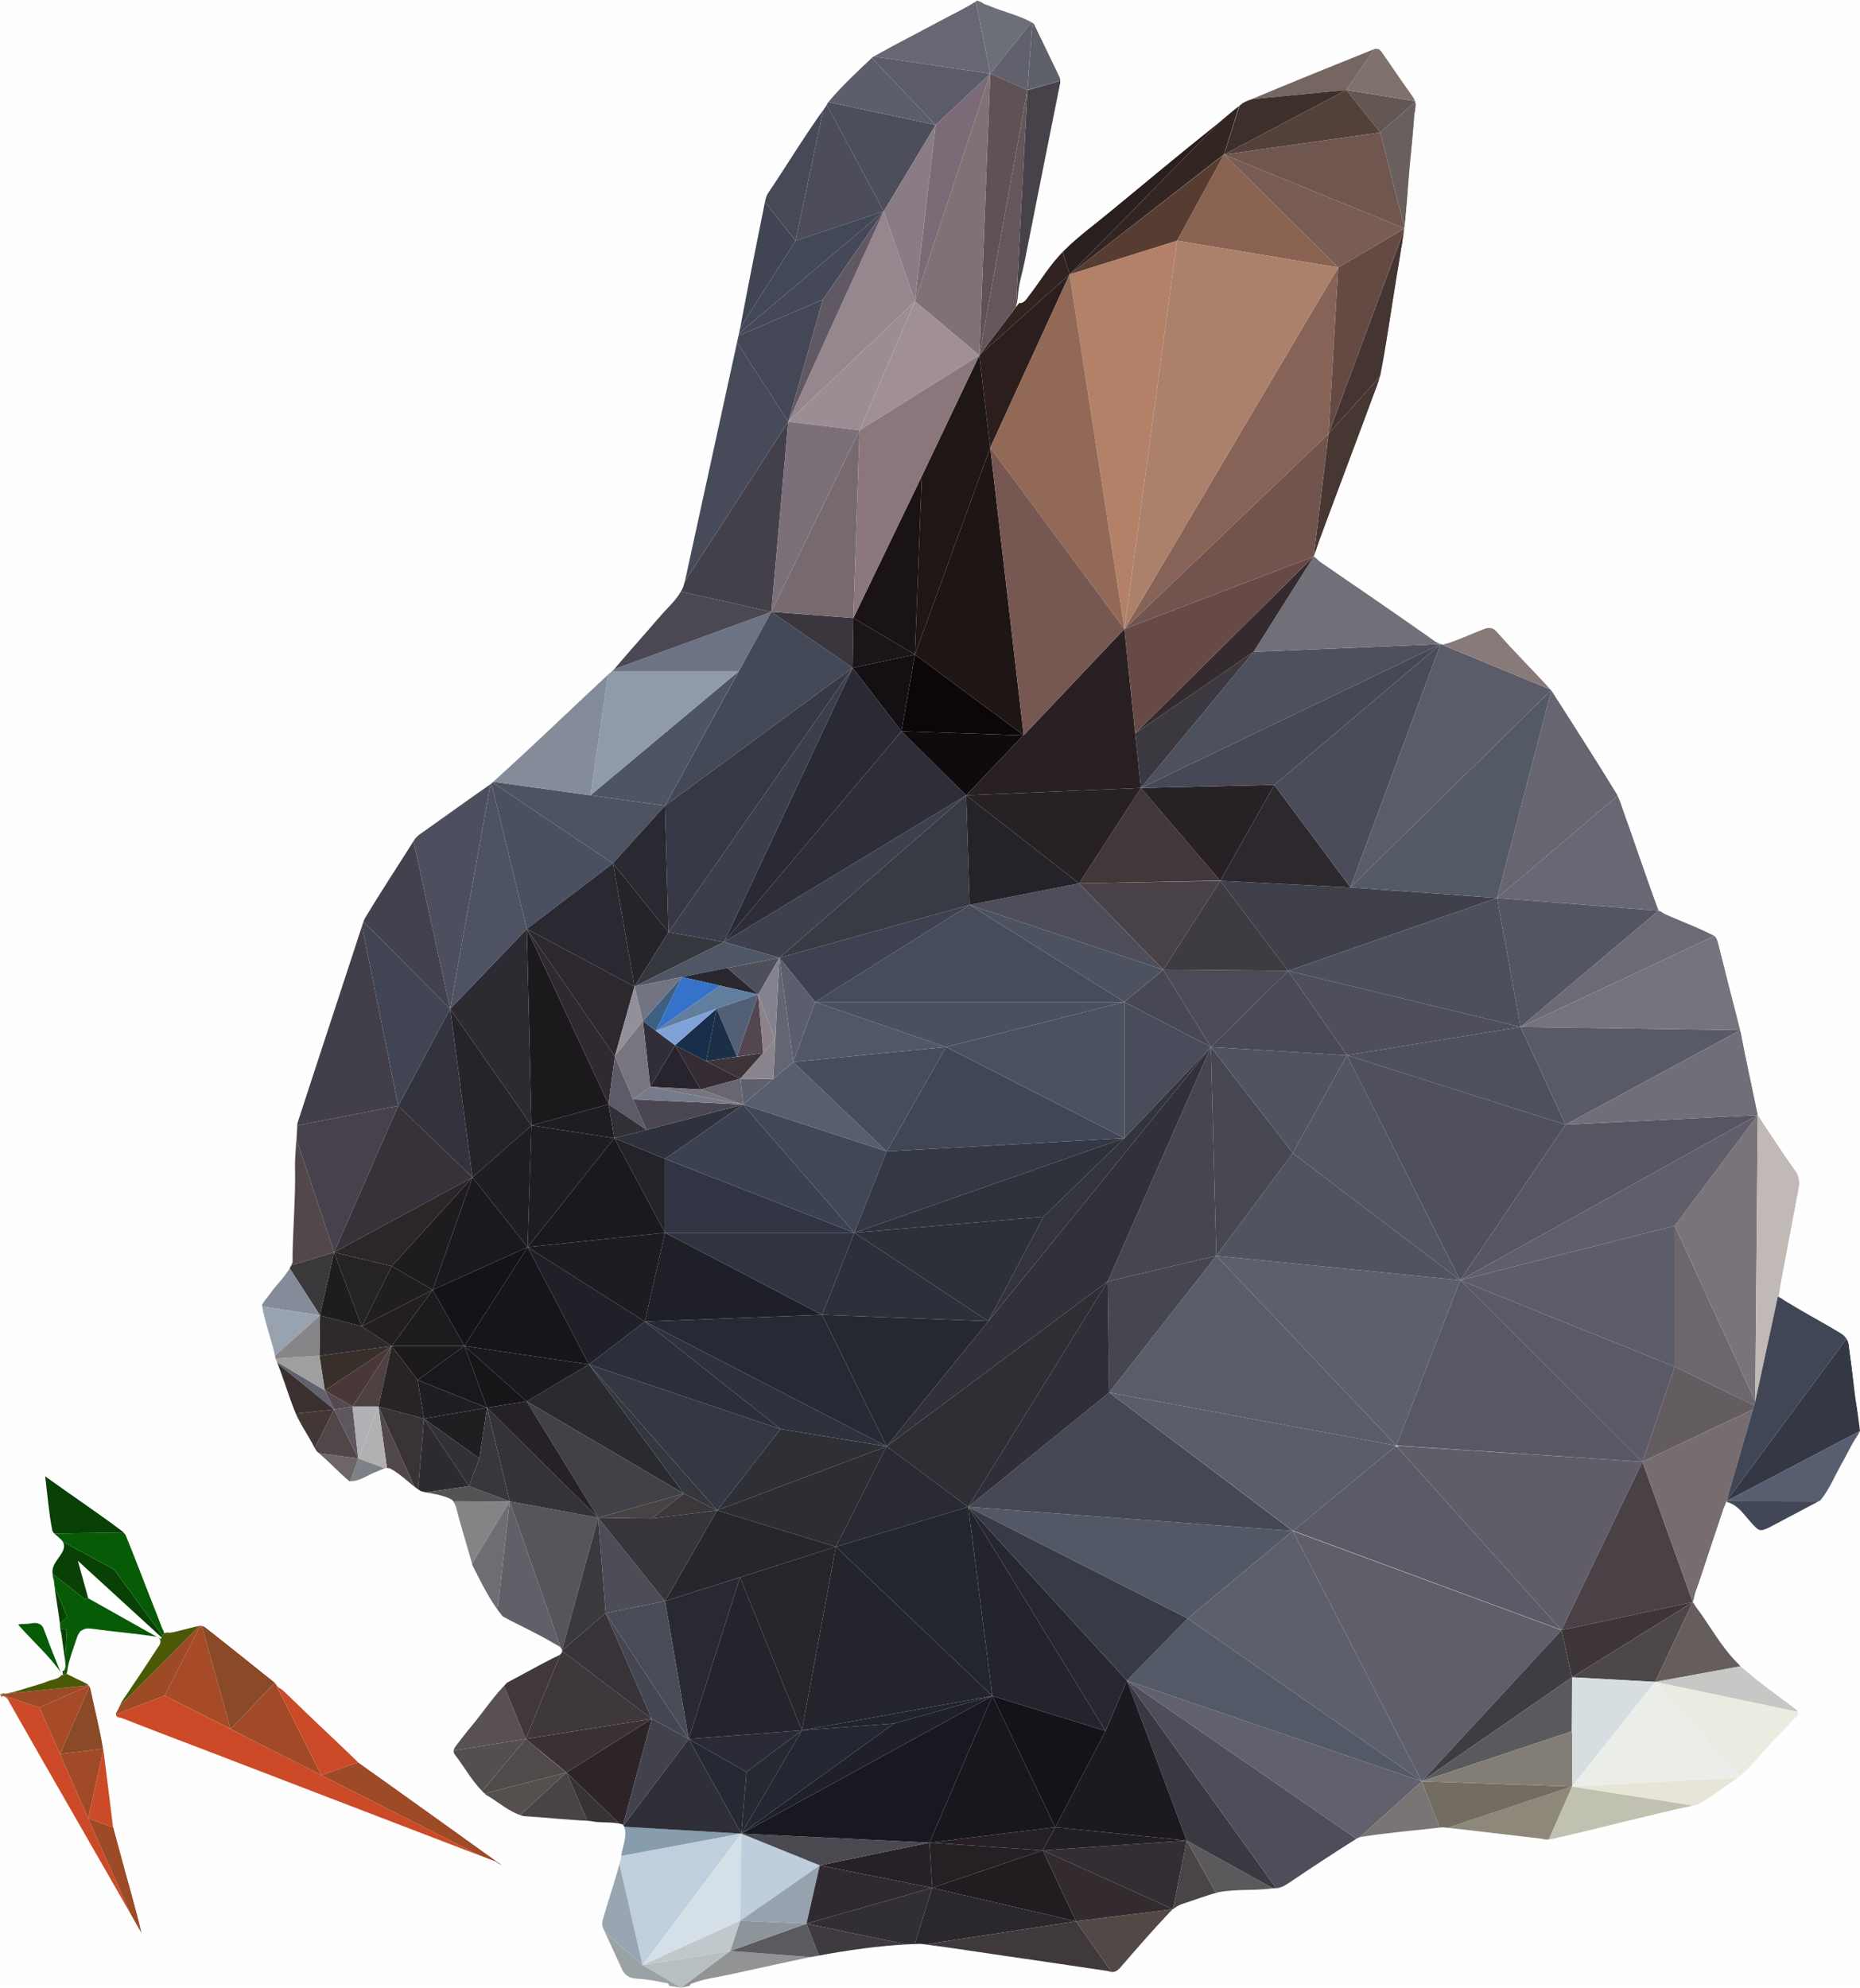 <?xml version="1.0" encoding="utf-8"?>
<!-- Generator: Adobe Illustrator 21.0.0, SVG Export Plug-In . SVG Version: 6.00 Build 0)  -->
<svg version="1.1" baseProfile="tiny" id="图层_1"
	 xmlns="http://www.w3.org/2000/svg" xmlns:xlink="http://www.w3.org/1999/xlink" x="0px" y="0px" width="967.7px"
	 height="1033.7px" viewBox="0 0 967.7 1033.7" xml:space="preserve">
<g>
	<polygon fill="#879CAC" points="323.9,950 321.4,965.6 385.7,953.6 	"/>
	<polygon fill="#BFCFDD" points="385.7,953.6 321.4,965.6 334.3,1022 	"/>
	<polygon fill="#99A6B1" points="321.4,965.6 310.6,1001.3 334.3,1022 	"/>
	<polygon fill="#D4DFE8" points="385.1,998.9 385.1,998.9 385.7,953.6 334.3,1022 	"/>
	<polygon fill="#BECEDD" points="385.1,998.9 385.1,998.9 426.5,970.1 385.7,953.6 	"/>
	<polygon fill="#98A2AF" points="385.1,998.9 419.6,1000.4 426.5,970.1 	"/>
	<polygon fill="#919394" points="354.4,1033.7 426.5,1018.2 379.9,1014.6 	"/>
	<polygon fill="#5B5A5E" points="379.9,1014.6 426.5,1018.2 419.6,1000.4 	"/>
	<polygon fill="#8D959A" points="379.9,1014.6 419.6,1000.4 385.1,998.9 	"/>
	<polygon fill="#C1C8CC" points="334.3,1022 379.9,1014.6 385.1,998.9 	"/>
	<polygon fill="#262126" points="426.5,970.1 485,981.8 483.6,958.3 	"/>
	<polygon fill="#4A494F" points="483.6,958.3 385.7,953.6 426.5,970.1 	"/>
	<polygon fill="#262025" points="485,981.8 542.5,962.3 483.6,958.3 	"/>
	<polygon fill="#201C20" points="559.8,999.2 542.5,962.3 485,981.8 	"/>
	<polygon fill="#332B2E" points="559.8,999.2 610.3,992.9 542.5,962.3 	"/>
	<polygon fill="#524846" points="579.6,1027.4 610.3,992.9 559.8,999.2 	"/>
	<polygon fill="#2F2A31" points="419.6,1000.4 485,981.8 426.5,970.1 	"/>
	<polygon fill="#312E36" points="419.6,1000.4 475.6,1012.1 485,981.8 	"/>
	<polygon fill="#2A272D" points="485,981.8 475.6,1012.1 559.8,999.2 	"/>
	<polygon fill="#3F393C" points="475.6,1012.1 579.6,1027.4 559.8,999.2 	"/>
	<polygon fill="#3E3A40" points="426.5,1018.2 475.6,1012.1 419.6,1000.4 	"/>
	<polygon fill="#322E33" points="542.5,962.3 610.3,992.9 617.4,957.2 	"/>
	<polygon fill="#262026" points="483.6,958.3 542.5,962.3 549,950.3 	"/>
	<polygon fill="#221F24" points="542.5,962.3 617.4,957.2 549,950.3 	"/>
	<polygon fill="#484448" points="610.3,992.9 633.1,985.3 617.4,957.2 	"/>
	<polygon fill="#5C595D" points="633.1,985.3 665.1,983.6 617.4,957.2 	"/>
	<polygon fill="#393941" points="617.4,957.2 665.1,983.6 586.3,874 	"/>
	<polygon fill="#4D4E59" points="665.1,983.6 706.2,956.6 586.3,874 	"/>
	<polygon fill="#60616D" points="586.3,874 706.2,956.6 739.7,926.4 	"/>
	<polygon fill="#545967" points="586.3,874 739.7,926.4 617.9,841.7 	"/>
	<polygon fill="#5C5F6C" points="617.9,841.7 739.7,926.4 672.6,796.2 	"/>
	<polygon fill="#605E69" points="672.6,796.2 739.7,926.4 812.4,847.8 812.4,847.8 	"/>
	<path fill="#5B5B67" d="M726.5,752L726.5,752c-0.2,0.3-0.4,0.3-0.5,0.2l-53.2,43.9l139.4,51.5l-85.4-95.2
		C726.8,752.7,726.3,752.7,726.5,752z"/>
	<path fill="#605D69" d="M726.6,751.9L726.6,751.9L726.6,751.9c0.1,0.2,0.2,0.3,0.2,0.5l85.4,95.2l0.2,0.2l0,0l42.1-87.6L727,751.9
		C727.9,752.3,727.5,752.8,726.6,751.9z"/>
	<polygon fill="#494146" points="812.4,847.8 880.7,833.2 854.5,760.2 	"/>
	<polygon fill="#3E3539" points="817.9,872.3 880.7,833.2 812.4,847.8 	"/>
	<polygon fill="#4E4749" points="861.1,874.7 880.7,833.2 817.9,872.3 	"/>
	<polygon fill="#665D5D" points="905.5,866.6 880.7,833.2 861.1,874.7 	"/>
	<polygon fill="#3F3C43" points="817.9,872.3 812.4,847.8 739.7,926.4 	"/>
	<polygon fill="#5A5A5E" points="817.7,900.4 817.9,872.3 739.7,926.4 	"/>
	<polygon fill="#C1C1B1" points="805,958.3 883.6,939.4 817.9,929.1 	"/>
	<polygon fill="#8D887A" points="749.5,951.8 805,958.3 817.9,929.1 	"/>
	<polygon fill="#797575" points="706.2,956.6 749.5,951.8 739.7,926.4 	"/>
	<polygon fill="#736C61" points="739.7,926.4 749.5,951.8 817.9,929.1 	"/>
	<polygon fill="#827E75" points="817.7,900.4 739.7,926.4 817.9,929.1 817.9,901.9 	"/>
	<polygon fill="#D7DEE1" points="817.9,929.1 861.1,874.7 817.9,872.3 817.9,901.9 	"/>
	<polygon fill="#C7C7C5" points="936.8,890.6 905.5,866.6 861.1,874.7 	"/>
	<polygon fill="#ECEBE2" points="905.5,924.5 936.8,890.6 861.1,874.7 	"/>
	<polygon fill="#EBEEE8" points="817.9,929.1 905.5,924.5 861.1,874.7 	"/>
	<polygon fill="#E6E5D8" points="883.6,939.4 905.5,924.5 817.9,929.1 	"/>
	<polygon fill="#1C1920" points="549,950.3 617.4,957.2 586.3,874 575.2,900.2 	"/>
	<polygon fill="#161219" points="549,950.3 575.2,900.2 516.3,882 	"/>
	<polygon fill="#17171D" points="483.6,958.3 549,950.3 516.3,882 	"/>
	<polygon fill="#181820" points="516.3,882 385.7,953.6 483.6,958.3 	"/>
	<polygon fill="#272730" points="575.2,900.2 586.3,874 503.7,783.7 	"/>
	<polygon fill="#24242C" points="575.2,900.2 503.7,783.7 516.3,882 	"/>
	<polygon fill="#383B46" points="503.7,783.7 586.3,874 617.9,841.7 	"/>
	<polygon fill="#535867" points="617.9,841.7 672.6,796.2 503.7,783.7 	"/>
	<polygon fill="#454854" points="503.7,783.7 672.6,796.2 577.1,724.2 	"/>
	<path fill="#5C5D6A" d="M672.7,796.2L672.7,796.2l53.3-44c-0.2-0.1-0.1-0.5,0.5-0.4l-149.4-27.6L672.7,796.2z"/>
	<polygon fill="#5B5C69" points="577.1,724.2 726.5,751.8 632.8,653.1 	"/>
	<polygon fill="#5E5F6C" points="726.5,751.8 759.7,665.8 632.8,653.1 	"/>
	<polygon fill="#585864" points="726.5,751.8 727,751.8 854.5,760.2 759.7,665.8 	"/>
	<polygon fill="#5A5965" points="759.7,665.8 854.5,760.2 871.3,710.8 	"/>
	<polygon fill="#5D5D69" points="871.3,637.5 759.7,665.8 871.3,710.8 	"/>
	<polygon fill="#6C666E" points="871.3,710.8 912.6,730.9 913.2,728.9 871.3,637.5 	"/>
	<polygon fill="#635C61" points="854.5,760.2 912,733 912.6,730.9 871.3,710.8 	"/>
	<polygon fill="#776D6E" points="854.5,760.2 880.7,833.2 898.2,780.7 912,733 	"/>
	<polygon fill="#7A7379" points="913.2,728.9 914.5,579.9 871.3,637.5 	"/>
	<polygon fill="#605E6A" points="871.3,637.5 914.5,579.9 759.7,665.8 	"/>
	<polygon fill="#51535E" points="632.8,653.1 759.7,665.8 672.6,599.7 	"/>
	<polygon fill="#535562" points="672.6,599.7 759.7,665.8 700.8,548.8 	"/>
	<polygon fill="#46464E" points="577.1,724.2 632.8,653.1 576.3,666.4 	"/>
	<polygon fill="#464650" points="576.3,666.4 632.8,653.1 630,544.5 	"/>
	<polygon fill="#474752" points="632.8,653.1 672.6,599.7 630,544.5 	"/>
	<polygon fill="#515460" points="672.6,599.7 700.8,548.8 630,544.5 	"/>
	<polygon fill="#302F37" points="576.3,666.4 503.7,783.7 577.1,724.2 	"/>
	<polygon fill="#2E2E34" points="461.3,752.2 503.7,783.7 576.3,666.4 	"/>
	<polygon fill="#323038" points="514.2,687.1 461.3,752.2 576.3,666.4 630,544.5 	"/>
	<polygon fill="#2D2D34" points="461.3,752.2 373.1,785.5 434.9,804.4 	"/>
	<polygon fill="#2A2A33" points="434.9,804.4 503.7,783.7 461.3,752.2 	"/>
	<polygon fill="#27262C" points="373.1,785.5 346,832.7 434.9,804.4 	"/>
	<polygon fill="#494148" points="634.9,458.1 561.4,459.4 605.2,504.3 	"/>
	<polygon fill="#4B4A56" points="630,544.5 670.2,504.9 605.2,504.3 	"/>
	<polygon fill="#4E4F5B" points="700.8,548.8 791.1,534.1 670.2,504.9 	"/>
	<polygon fill="#494A56" points="700.8,548.8 670.2,504.9 630,544.5 	"/>
	<polygon fill="#40404A" points="670.2,504.9 778.9,467 702.6,461.5 634.9,458.1 	"/>
	<polygon fill="#4F505C" points="759.7,665.8 814.5,584.9 700.8,548.8 	"/>
	<polygon fill="#4F505D" points="814.5,584.9 791.1,534.1 700.8,548.8 	"/>
	<polygon fill="#565663" points="759.7,665.8 914.5,579.9 814.5,584.9 	"/>
	<polygon fill="#585A67" points="814.5,584.9 905.5,535.7 791.1,534.1 	"/>
	<polygon fill="#716E77" points="914.5,579.9 905.5,535.7 814.5,584.9 	"/>
	<polygon fill="#C1B9B6" points="925,674.2 925.3,674.4 936.8,612.9 914.5,579.9 913.2,728.9 	"/>
	<polygon fill="#535563" points="791.1,534.1 862.9,473.6 778.9,467 	"/>
	<polygon fill="#4C4F5C" points="791.1,534.1 778.9,467 670.2,504.9 	"/>
	<polygon fill="#6C6B75" points="892.9,486.3 862.9,473.6 791.1,534.1 	"/>
	<polygon fill="#75747C" points="905.5,535.7 892.9,486.3 791.1,534.1 	"/>
	<polygon fill="#686773" points="862.9,473.6 841.9,413.6 778.9,467 	"/>
	<polygon fill="#676570" points="841.9,413.6 807.2,358.8 778.9,467 	"/>
	<polygon fill="#423839" points="593.6,409.8 593.6,409.8 561.4,459.4 634.8,458 	"/>
	<polygon fill="#272125" points="634.8,458 634.9,458.1 663,408.2 593.6,409.8 593.6,409.8 	"/>
	<polygon fill="#2D282E" points="702.6,461.5 663,408.2 634.9,458.1 	"/>
	<polygon fill="#4D505D" points="593.6,409.8 749.5,335 652.2,339 	"/>
	<polygon fill="#464855" points="663,408.2 749.5,335 593.6,409.8 	"/>
	<polygon fill="#4A4D59" points="702.6,461.5 749.5,335 663,408.2 	"/>
	<polygon fill="#5B5C69" points="807.2,358.8 749.5,335 702.6,461.5 	"/>
	<polygon fill="#545966" points="778.9,467 807.2,358.8 702.6,461.5 	"/>
	<polygon fill="#717078" points="749.5,335 683.5,289.4 652.2,339 	"/>
	<polygon fill="#887A79" points="775,324.6 749.5,335 807.2,358.8 	"/>
	<polygon fill="#1E1F27" points="335.5,687.3 427.7,683.8 346,641.1 	"/>
	<polygon fill="#313543" points="346,602.7 346,641.1 444.5,641.1 	"/>
	<polygon fill="#2A2F3B" points="306.4,709.6 406.1,743.2 335.5,687.3 	"/>
	<polygon fill="#1B1920" points="319.6,591.9 274.5,648.6 346,641.1 	"/>
	<polygon fill="#232329" points="346,602.7 319.6,591.9 346,641.1 	"/>
	<polygon fill="#2F323C" points="386.6,574.4 336.4,587.6 319.6,591.9 346,602.7 	"/>
	<polygon fill="#414756" points="461.3,598.8 386.6,574.4 444.5,641.1 	"/>
	<polygon fill="#3B4151" points="386.6,574.4 346,602.7 444.5,641.1 	"/>
	<polygon fill="#1C191D" points="316.6,574.3 274.1,483.1 276.5,585.3 	"/>
	<polygon fill="#272429" points="276.5,585.3 234.2,524.7 245.8,612.3 	"/>
	<polygon fill="#2D2A32" points="274.1,483.1 234.2,524.7 276.5,585.3 	"/>
	<polygon fill="#32333C" points="234.2,524.7 207.2,575.1 245.8,612.3 	"/>
	<polygon fill="#1F1D24" points="319.6,591.9 276.5,585.3 274.5,648.6 	"/>
	<polygon fill="#201D24" points="276.5,585.3 245.8,612.3 274.5,648.6 	"/>
	<polygon fill="#1C1C21" points="346,641.1 274.5,648.6 335.5,687.3 	"/>
	<polygon fill="#202028" points="274.5,648.6 306.4,709.6 335.5,687.3 	"/>
	<polygon fill="#2D303B" points="427.7,683.8 514.2,687.1 444.5,641.1 	"/>
	<polygon fill="#343844" points="444.5,641.1 585,591.9 461.3,598.8 	"/>
	<polygon fill="#575E6F" points="412.7,552.3 386.6,574.4 461.3,598.8 	"/>
	<polygon fill="#404655" points="461.3,598.8 585,591.9 492.2,544.5 	"/>
	<polygon fill="#464C5A" points="492.2,544.5 412.7,552.3 461.3,598.8 	"/>
	<polygon fill="#515766" points="424.1,521.1 412.7,552.3 492.2,544.5 	"/>
	<polygon fill="#423F4A" points="187.6,477.9 152.1,585.8 207.2,575.1 	"/>
	<polygon fill="#414453" points="234.2,524.7 187.6,477.9 207.2,575.1 	"/>
	<polygon fill="#4D5364" points="274.1,483.1 255.4,406.4 234.2,524.7 	"/>
	<polygon fill="#4E4F5E" points="255.4,406.4 214.6,435.3 234.2,524.7 	"/>
	<polygon fill="#43414D" points="214.6,435.3 187.6,477.9 234.2,524.7 	"/>
	<polygon fill="#4A5062" points="318.9,449 255.4,406.4 274.1,483.1 	"/>
	<polygon fill="#4E5362" points="346,419 255.4,406.4 318.9,449 	"/>
	<polygon fill="#4E5463" points="307.2,413.6 346,419 384.3,349.1 	"/>
	<polygon fill="#8F9BA9" points="384.3,349.1 316.6,349.1 307.2,413.6 	"/>
	<polygon fill="#848C99" points="316.6,349.1 255.4,406.4 307.2,413.6 	"/>
	<polygon fill="#6C7384" points="401.3,318.2 316.6,349.1 384.3,349.1 	"/>
	<polygon fill="#4B4853" points="353.1,307.4 316.6,349.1 401.3,318.2 	"/>
	<polygon fill="#434957" points="401.3,318.2 346,419 443.6,347.3 	"/>
	<polygon fill="#4B525F" points="585,591.9 585,521.1 492.2,544.5 	"/>
	<polygon fill="#484854" points="630,544.5 605.2,504.3 585,521.1 	"/>
	<polygon fill="#494C5A" points="585,591.9 630,544.5 585,521.1 	"/>
	<polygon fill="#4A5060" points="585,521.1 424.1,521.1 492.2,544.5 	"/>
	<polygon fill="#464C5A" points="585,521.1 504.5,470.6 424.1,521.1 	"/>
	<polygon fill="#4E4E5A" points="605.2,504.3 561.4,459.4 504.5,470.6 	"/>
	<polygon fill="#4D5261" points="605.2,504.3 504.5,470.6 585,521.1 	"/>
	<polygon fill="#3E4250" points="504.5,470.6 405.5,498.1 424.1,521.1 	"/>
	<polygon fill="#3F404D" points="405.5,498.1 502.7,413.6 376.7,489.9 	"/>
	<polygon fill="#3C3F4B" points="443.6,347.3 347.8,484.8 376.7,489.9 	"/>
	<polygon fill="#2E2E38" points="376.7,489.9 502.7,413.6 469,380.3 	"/>
	<polygon fill="#292A34" points="469,380.3 443.6,347.3 376.7,489.9 	"/>
	<polygon fill="#2A2830" points="346,419 318.9,449 347.8,484.8 	"/>
	<polygon fill="#262329" points="347.8,484.8 318.9,449 330.1,513.1 	"/>
	<polygon fill="#2D282E" points="330.1,513.1 274.1,483.1 319.9,549.3 	"/>
	<polygon fill="#1F1D23" points="316.6,574.3 276.5,585.3 319.6,591.9 	"/>
	<polygon fill="#2F2930" points="319.9,549.3 274.1,483.1 316.6,574.3 	"/>
	<polygon fill="#383A44" points="504.5,470.6 502.7,413.6 405.5,498.1 	"/>
	<polygon fill="#2A2A31" points="274,728.8 355.8,776.8 306.4,709.6 	"/>
	<polygon fill="#474244" points="355.8,776.8 311.2,789.3 339.1,789.7 	"/>
	<polygon fill="#434148" points="274,728.8 311.2,789.3 355.8,776.8 	"/>
	<polygon fill="#343843" points="306.4,709.6 373.1,785.5 406.1,743.2 	"/>
	<polygon fill="#2F2F36" points="459.9,752 406.1,743.2 373.1,785.5 461.3,752.2 	"/>
	<polygon fill="#35373E" points="355.8,776.8 373.1,785.5 306.4,709.6 	"/>
	<polygon fill="#3B373A" points="339.1,789.7 373.1,785.5 355.8,776.8 	"/>
	<polygon fill="#24262E" points="516.3,882 503.7,783.7 434.9,804.4 	"/>
	<polygon fill="#25252A" points="385,820.3 417.2,899.9 434.9,804.4 	"/>
	<polygon fill="#292931" points="346,832.7 358.3,904.4 385,820.3 	"/>
	<polygon fill="#585051" points="273.4,904.4 273.4,904.4 273.5,904.4 261.4,874.7 232.9,910.9 	"/>
	<polygon fill="#514A4A" points="249.1,933.5 249.2,933.5 249.2,933.4 	"/>
	<path fill="#514A4A" d="M249.2,933.5l45.5-11.7c-1.7-1.2-20.1-16.4-21.2-17.4L249.2,933.5z"/>
	<path fill="#514A4A" d="M273.4,904.4L273.4,904.4L273.4,904.4z"/>
	<polygon fill="#484446" points="268.6,945.8 306.4,948.8 294.7,921.8 	"/>
	<polygon fill="#383135" points="306.4,948.8 323.9,950 294.7,921.8 	"/>
	<polygon fill="#2D2427" points="294.7,921.8 323.9,950 339.1,893.9 	"/>
	<polygon fill="#3A3137" points="294.7,921.8 339.1,893.9 273.5,904.4 	"/>
	<polygon fill="#3E373C" points="339.1,893.9 292.3,858.5 273.5,904.4 	"/>
	<polygon fill="#42383A" points="292.3,858.5 261.4,874.7 273.5,904.4 	"/>
	<polygon fill="#544F4F" points="273.5,904.4 273.5,904.4 273.4,904.4 273.4,904.4 232.9,910.9 249.2,933.4 249.2,933.5 
		249.2,933.5 249.2,933.5 	"/>
	<polygon fill="#554F4D" points="249.2,933.5 268.6,945.8 294.7,921.8 	"/>
	<polygon fill="#41424C" points="339.1,893.9 323.9,950 358.3,904.4 	"/>
	<polygon fill="#858386" points="234.1,780.7 244,815.8 265.2,780.8 	"/>
	<polygon fill="#55555A" points="265.2,780.8 292.3,858.5 311.2,789.3 	"/>
	<polygon fill="#625F69" points="258.4,841 292.3,858.5 265.2,780.8 	"/>
	<polygon fill="#6E6D72" points="244,815.8 258.4,841 265.2,780.8 	"/>
	<polygon fill="#4C4D57" points="311.2,789.3 315.1,838.9 346,832.7 	"/>
	<polygon fill="#3A393E" points="311.2,789.3 292.3,858.5 315.1,838.9 	"/>
	<polygon fill="#494C57" points="315.1,838.9 358.3,904.4 346,832.7 	"/>
	<polygon fill="#444752" points="339.1,893.9 358.3,904.4 315.1,838.9 	"/>
	<polygon fill="#383339" points="315.1,838.9 292.3,858.5 339.1,893.9 	"/>
	<polygon fill="#2A2B37" points="417.2,899.9 358.3,904.4 388.4,921.5 	"/>
	<polygon fill="#20242D" points="465.2,896.3 516.3,882 417.2,899.9 	"/>
	<polygon fill="#262832" points="388.4,921.5 385.7,953.6 417.2,899.9 	"/>
	<polygon fill="#242731" points="417.2,899.9 385.7,953.6 465.2,896.3 	"/>
	<polygon fill="#1F202A" points="465.2,896.3 385.7,953.6 516.3,882 	"/>
	<polygon fill="#262833" points="358.3,904.4 385.7,953.6 388.4,921.5 	"/>
	<polygon fill="#2F2F37" points="358.3,904.4 323.9,950 385.7,953.6 	"/>
	<polygon fill="#B8BFC1" points="334.3,1022 354.4,1033.7 379.9,1014.6 	"/>
	<polygon fill="#5A5E6F" points="424.1,521.1 405.5,498.1 412.7,552.3 	"/>
	<polygon fill="#35373F" points="347.8,484.8 330.1,513.1 376.7,489.9 	"/>
	<polygon fill="#5E5A68" points="329.4,571.7 319.9,549.3 316.6,574.3 336.4,587.6 	"/>
	<polygon fill="#322F37" points="336.4,587.6 316.6,574.3 319.6,591.9 	"/>
	<polygon fill="#4A4752" points="329.4,571.7 336.4,587.6 386.6,574.4 	"/>
	<polygon fill="#646573" points="412.7,552.3 405.5,498.1 402.3,561.1 	"/>
	<polygon fill="#4F5766" points="378.3,503.4 405.5,498.1 376.7,489.9 330.1,513.1 354.8,508.1 	"/>
	<polygon fill="#322E39" points="341.2,536.1 334.5,531 338.3,565.2 351.2,543.6 	"/>
	<polygon fill="#28242E" points="351.2,543.6 338.3,565.2 364.5,566.6 	"/>
	<path fill="#342B33" d="M367.4,551.9L367.4,551.9L367.4,551.9z"/>
	<polygon fill="#342B33" points="367.4,551.9 351.2,543.6 364.5,566.6 385.2,561 	"/>
	<polygon fill="#3F333A" points="367.4,551.9 367.4,551.9 385.2,561 397.1,547.6 	"/>
	<polygon fill="#524750" points="397.1,547.6 397.1,547.6 394.5,517.2 383.4,549.5 	"/>
	<polygon fill="#29272F" points="394.5,517.2 378.3,503.4 354.8,508.1 374.6,512.6 	"/>
	<polygon fill="#3C5F82" points="354.8,508.1 334.5,531 341.2,536.1 	"/>
	<polygon fill="#91909B" points="330.1,513.1 319.9,549.3 334.5,531 	"/>
	<polygon fill="#737481" points="354.8,508.1 330.1,513.1 334.5,531 	"/>
	<polygon fill="#777A88" points="338.3,565.2 329.4,571.7 386.6,574.4 	"/>
	<polygon fill="#78757F" points="364.5,566.6 338.3,565.2 386.6,574.4 	"/>
	<polygon fill="#696670" points="364.5,566.6 386.6,574.4 385.2,561 	"/>
	<polygon fill="#5E616D" points="385.2,561 386.6,574.4 402.3,561.1 	"/>
	<polygon fill="#8A848D" points="397.1,547.6 397.1,547.6 397.1,547.6 385.2,561 402.3,561.1 403.3,540.6 	"/>
	<polygon fill="#8F828A" points="397.1,547.6 403.3,540.6 394.5,517.2 	"/>
	<polygon fill="#4D505B" points="405.5,498.1 378.3,503.4 394.5,517.2 	"/>
	<polygon fill="#858290" points="403.3,540.6 405.5,498.1 394.5,517.2 	"/>
	<polygon fill="#3572C9" points="374.6,512.6 354.8,508.1 341.2,536.1 	"/>
	<polygon fill="#627E9E" points="394.5,517.2 374.6,512.6 341.2,536.1 372.8,524.6 	"/>
	<polygon fill="#535F74" points="383.4,549.5 394.5,517.2 372.8,524.6 	"/>
	<polygon fill="#1B2F46" points="383.4,549.5 372.8,524.6 367.4,551.9 367.4,551.9 	"/>
	<polygon fill="#182D49" points="372.8,524.6 351.2,543.6 367.4,551.9 	"/>
	<polygon fill="#80A2D8" points="341.2,536.1 351.2,543.6 372.8,524.6 	"/>
	<polygon fill="#43404A" points="410.1,219.3 353.1,307.4 401.3,318.2 	"/>
	<polygon fill="#464A59" points="381.9,175.6 353.1,307.4 410.1,219.3 	"/>
	<polygon fill="#444756" points="428.1,155.8 381.9,175.6 410.1,219.3 	"/>
	<polygon fill="#454858" points="459.8,109.9 381.9,175.6 428.1,155.8 	"/>
	<polygon fill="#414452" points="396.2,102.7 381.9,175.6 413.9,125.2 	"/>
	<polygon fill="#4D4E5C" points="486.8,65 429.2,52.7 459.8,109.9 	"/>
	<polygon fill="#5B5B69" points="515.2,38.3 452.6,29.1 486.8,65 	"/>
	<polygon fill="#6D6F78" points="537.2,10.8 507.5,0 515.2,38.3 	"/>
	<path fill="#474249" d="M534.5,46.9c0,0-0.2,2.9-0.4,7.9l-5.5,104.9l0,0l23.5-117.8l0,0L534.5,46.9z"/>
	<polygon fill="#60616D" points="534.5,46.8 537.2,10.8 515.2,38.3 	"/>
	<polygon fill="#5E616A" points="552.1,41.9 552.1,41.9 552.1,41.9 537.2,10.8 534.5,46.8 	"/>
	<polygon fill="#666773" points="507.5,0 452.6,29.1 515.2,38.3 	"/>
	<polygon fill="#5C5F6B" points="452.6,29.1 429.2,52.7 486.8,65 	"/>
	<polygon fill="#464A57" points="429.2,52.7 396.2,102.7 413.9,125.2 	"/>
	<polygon fill="#4C4C5B" points="459.8,109.9 429.2,52.7 413.9,125.2 	"/>
	<polygon fill="#3B353E" points="444,321.4 401.3,318.2 443.6,347.3 	"/>
	<polygon fill="#1A1315" points="479.6,247.6 444,321.4 476,340.4 	"/>
	<polygon fill="#191518" points="444,321.4 443.6,347.3 476,340.4 	"/>
	<polygon fill="#0C0609" points="532.4,382.4 532.5,382.3 476,340.4 469,380.3 	"/>
	<polygon fill="#0F0B0D" points="502.7,413.6 532.4,382.4 469,380.3 	"/>
	<polygon fill="#242329" points="561.4,459.4 502.7,413.6 504.5,470.6 	"/>
	<polygon fill="#281F23" points="532.5,382.3 532.4,382.4 502.7,413.6 593.6,409.8 590.6,381.4 585,327.1 532.6,382.4 	"/>
	<polygon fill="#272124" points="561.4,459.4 593.6,409.8 593.6,409.8 502.7,413.6 	"/>
	<polygon fill="#3B383F" points="652.2,339 590.6,381.4 593.6,409.8 	"/>
	<polygon fill="#332B2E" points="652.2,339 683.5,289.4 590.6,381.4 	"/>
	<polygon fill="#463732" points="683.5,289.4 718.7,195 691.2,225.6 	"/>
	<polygon fill="#443533" points="718.7,195 730.8,118.8 691.2,225.6 	"/>
	<polygon fill="#695F5E" points="730.8,118.8 736.7,52.7 718.1,68.9 	"/>
	<polygon fill="#625753" points="718.1,68.9 736.7,52.7 700.4,46.8 	"/>
	<polygon fill="#7F716B" points="736.7,52.7 716.4,23.4 700.4,46.8 	"/>
	<polygon fill="#756662" points="716.4,23.4 645.8,52.1 700.4,46.8 	"/>
	<path fill="#332522" d="M645.6,52.3l-89.1,90.4c5-3.9,80.3-62.4,80.3-62.4L645.6,52.3z"/>
	<polygon fill="#332522" points="645.7,52 644.8,52.9 645.6,52.2 	"/>
	<polygon fill="#3D302C" points="700.4,46.8 645.8,52.1 636.8,80.4 	"/>
	<polygon fill="#534038" points="700.4,46.8 636.8,80.4 718.1,68.9 	"/>
	<polygon fill="#302320" points="528.6,159.7 509.5,184.8 556.5,142.7 552.1,128.8 	"/>
	<polygon fill="#281F1E" points="645.6,52.3 645.8,52.1 645.6,52.2 644.8,52.9 552.1,128.8 556.5,142.7 	"/>
	<polygon fill="#2B1E1D" points="556.5,142.7 509.5,184.8 515.2,232.8 	"/>
	<polygon fill="#1F1616" points="476,340.4 515.2,232.8 509.5,184.8 479.6,247.6 	"/>
	<polygon fill="#1E1515" points="532.6,382.4 515.2,232.8 476,340.4 532.5,382.3 	"/>
	<polygon fill="#674A46" points="590.6,381.4 683.5,289.4 585,327.1 	"/>
	<polygon fill="#71544D" points="585,327.1 683.5,289.4 691.2,225.6 	"/>
	<polygon fill="#6F5750" points="636.8,80.4 730.8,118.8 718.1,68.9 	"/>
	<polygon fill="#654A44" points="691.2,225.6 730.8,118.8 696.2,139.1 	"/>
	<polygon fill="#795C53" points="696.2,139.1 730.8,118.8 636.8,80.4 	"/>
	<polygon fill="#573C32" points="636.8,80.4 556.5,142.7 612.4,125.2 	"/>
	<polygon fill="#8A6251" points="696.2,139.1 636.8,80.4 612.4,125.2 	"/>
	<polygon fill="#876257" points="691.2,225.6 696.2,139.1 585,327.1 	"/>
	<polygon fill="#AC816C" points="585,327.1 696.2,139.1 612.4,125.2 	"/>
	<polygon fill="#B28168" points="612.4,125.2 556.5,142.7 585,327.1 	"/>
	<polygon fill="#916956" points="585,327.1 556.5,142.7 515.2,232.8 	"/>
	<polygon fill="#775751" points="532.6,382.4 585,327.1 515.2,232.8 	"/>
	<polygon fill="#605157" points="534.5,46.8 515.2,38.3 509.5,184.8 	"/>
	<polygon fill="#766A6F" points="447.2,223.8 401.3,318.2 444,321.4 	"/>
	<polygon fill="#96868D" points="459.8,109.9 410.1,219.3 476,156.7 	"/>
	<polygon fill="#605964" points="428.1,155.8 410.1,219.3 459.8,109.9 	"/>
	<polygon fill="#7A6B77" points="515.2,38.3 486.8,65 476,156.7 	"/>
	<polygon fill="#897C84" points="486.8,65 459.8,109.9 476,156.7 	"/>
	<polygon fill="#807176" points="509.5,184.8 515.2,38.3 476,156.7 	"/>
	<polygon fill="#9C8D94" points="476,156.7 410.1,219.3 447.2,223.8 	"/>
	<polygon fill="#7B707A" points="410.1,219.3 401.3,318.2 447.2,223.8 	"/>
	<polygon fill="#A18F97" points="447.2,223.8 509.5,184.8 476,156.7 	"/>
	<polygon fill="#8B777B" points="444,321.4 479.6,247.6 509.5,184.8 447.2,223.8 	"/>
	<polygon fill="#64565A" points="528.6,159.7 528.6,159.7 534.1,54.8 534.5,46.8 509.5,184.8 	"/>
	<polygon fill="#434858" points="413.9,125.2 381.9,175.6 459.8,109.9 	"/>
	<polygon fill="#493837" points="203.8,700 169,723.1 183.4,731.5 	"/>
	<polygon fill="#61626D" points="169,723.1 141.3,706.6 173.8,733 	"/>
	<polygon fill="#5E5760" points="173.8,733 186.4,758.5 183.4,731.5 	"/>
	<polygon fill="#3B383B" points="173.8,651.3 150,658.5 166.5,684.1 	"/>
	<polygon fill="#211E21" points="203.8,658.5 188.2,689.8 225.1,670.8 	"/>
	<polygon fill="#1C1B1E" points="241.6,700 225.1,670.8 203.8,700 240.1,700 	"/>
	<polygon fill="#1B181D" points="217.3,717.7 253.4,732.1 241.6,700 	"/>
	<polygon fill="#1F1E21" points="253.4,732.1 220.6,737.8 249.4,758.5 	"/>
	<polygon fill="#2D2B2F" points="220.6,737.8 217.3,776.8 244,772.9 	"/>
	<polygon fill="#313137" points="220.6,737.8 244,772.9 249.4,758.5 	"/>
	<polygon fill="#514849" points="201.4,764.1 217.3,776.8 196.9,731.5 	"/>
	<polygon fill="#4D4141" points="183.4,731.5 196.9,731.5 203.8,700 	"/>
	<polygon fill="#B3B0B1" points="186.4,758.5 201.4,764.1 196.9,731.5 	"/>
	<polygon fill="#B1B0B4" points="186.4,758.5 196.9,731.5 183.4,731.5 	"/>
	<polygon fill="#382F2A" points="166.2,705.1 169,723.1 203.8,700 	"/>
	<polygon fill="#7D8188" points="181.3,772.9 201.4,764.1 186.4,758.5 	"/>
	<polygon fill="#6D6566" points="162.6,755.3 181.3,772.9 186.4,758.5 	"/>
	<polygon fill="#504749" points="173.8,733 162.6,755.3 186.4,758.5 	"/>
	<polygon fill="#423734" points="151.5,735.4 162.6,755.3 173.8,733 	"/>
	<polygon fill="#39302F" points="141.3,706.6 151.5,735.4 173.8,733 	"/>
	<polygon fill="#848C99" points="150,658.5 133.5,679 166.5,684.1 	"/>
	<polygon fill="#99A3AF" points="133.5,679 141.3,706.6 166.5,684.1 	"/>
	<polygon fill="#9F9F9D" points="166.2,705.1 141.3,706.6 169,723.1 	"/>
	<polygon fill="#262326" points="203.8,658.5 173.8,651.3 188.2,689.8 	"/>
	<polygon fill="#2E292A" points="188.2,689.8 166.5,684.1 166.2,705.1 203.8,700 	"/>
	<polygon fill="#231E20" points="188.2,689.8 203.8,700 225.1,670.8 	"/>
	<polygon fill="#1C191D" points="240.1,700 203.8,700 217.3,717.7 241.6,700 	"/>
	<polygon fill="#1F1E23" points="217.3,717.7 220.6,737.8 253.4,732.1 	"/>
	<polygon fill="#393337" points="196.9,731.5 217.3,776.8 220.6,737.8 	"/>
	<polygon fill="#282426" points="203.8,700 196.9,731.5 220.6,737.8 217.3,717.7 	"/>
	<polygon fill="#878587" points="166.5,684.1 141.3,706.6 166.2,705.1 	"/>
	<polygon fill="#545255" points="244,772.9 217.3,776.8 234.1,780.7 265.2,780.8 	"/>
	<polygon fill="#1B191F" points="274.5,648.6 245.8,612.3 225.1,670.8 	"/>
	<polygon fill="#1B191E" points="241.6,700 274,728.8 306.4,709.6 	"/>
	<polygon fill="#161619" points="253.4,732.1 274,728.8 241.6,700 	"/>
	<polygon fill="#353338" points="265.2,780.8 311.2,789.3 253.4,732.1 	"/>
	<polygon fill="#252127" points="253.4,732.1 311.2,789.3 274,728.8 	"/>
	<polygon fill="#37373C" points="249.4,758.5 244,772.9 265.2,780.8 253.4,732.1 	"/>
	<polygon fill="#161519" points="241.6,700 306.4,709.6 274.5,648.6 	"/>
	<polygon fill="#151318" points="225.1,670.8 241.6,700 274.5,648.6 	"/>
	<polygon fill="#1F1C20" points="245.8,612.3 203.8,658.5 225.1,670.8 	"/>
	<polygon fill="#47414B" points="207.2,575.1 152.1,585.8 173.8,651.3 	"/>
	<polygon fill="#373239" points="207.2,575.1 173.8,651.3 245.8,612.3 	"/>
	<polygon fill="#2C2629" points="245.8,612.3 173.8,651.3 203.8,658.5 	"/>
	<polygon fill="#52474A" points="152.1,585.8 150,658.5 173.8,651.3 	"/>
	<polygon fill="#272A34" points="335.5,687.3 461.3,752.2 427.7,683.8 	"/>
	<polygon fill="#262830" points="427.7,683.8 461.3,752.2 514.2,687.1 	"/>
	<polygon fill="#2D323D" points="406.1,743.2 461.3,752.2 335.5,687.3 	"/>
	<polygon fill="#9BA2A5" points="310.6,1001.3 323.8,1029.5 354.4,1033.7 334.3,1022 	"/>
	<polygon fill="#34343D" points="542.9,632.8 514.2,687.1 630,544.5 585,591.9 	"/>
	<polygon fill="#2D2F39" points="444.5,641.1 514.2,687.1 542.9,632.8 	"/>
	<polygon fill="#2F313B" points="542.9,632.8 585,591.9 444.5,641.1 	"/>
	<polygon fill="#3E3B41" points="670.2,504.9 634.9,458.1 605.2,504.3 	"/>
	<polygon fill="#140F12" points="476,340.4 443.6,347.3 469,380.3 	"/>
	<polygon fill="#363945" points="443.6,347.3 346,419 347.8,484.8 	"/>
	<polygon fill="#2A2830" points="318.9,449 274.1,483.1 330.1,513.1 	"/>
	<polygon fill="#78757F" points="338.3,565.2 334.5,531 319.9,549.3 329.4,571.7 	"/>
	<polygon fill="#303440" points="346,641.1 427.7,683.8 444.5,641.1 	"/>
	<polygon fill="#38353A" points="373.1,785.5 339.1,789.7 311.2,789.3 346,832.7 	"/>
	<polygon fill="#24242C" points="417.2,899.9 516.3,882 434.9,804.4 	"/>
	<polygon fill="#24242C" points="385,820.3 358.3,904.4 417.2,899.9 	"/>
	<polygon fill="#1D1C1F" points="173.8,651.3 166.5,684.1 188.2,689.8 	"/>
	<polygon fill="#554951" points="169,723.1 173.8,733 183.4,731.5 	"/>
	<polygon fill="#404655" points="961.4,695.3 925.3,674.4 925,674.2 913.2,728.9 913.2,728.9 912.6,730.9 912,733 898.2,780.7 
		898.2,780.7 	"/>
	<polygon fill="#343844" points="967.7,744.2 961.4,695.3 898.2,780.7 	"/>
	<polygon fill="#575E6F" points="947.9,780.8 967.7,744.2 898.2,780.7 	"/>
	<polygon fill="#414756" points="914.5,798.3 947.9,780.8 898.2,780.7 	"/>
	<polygon fill="#CC4A27" points="33.9,918.3 20.5,888 0,881.2 76.7,1015.3 45.9,945.7 	"/>
	<polygon fill="#085B06" points="21.2,843.3 5.3,844.3 31.6,871.4 32.2,871.3 	"/>
	<polygon fill="#9D4A27" points="20.5,888 46.9,876.4 0,881.2 	"/>
	<polygon fill="#A74A27" points="31.2,912.2 46.9,876.4 20.5,888 	"/>
	<polygon fill="#A24A27" points="33.9,918.3 45.9,945.7 54,909.4 31.2,912.2 	"/>
	<polygon fill="#9D4A27" points="76.7,1015.3 59.1,950.5 45.9,945.7 	"/>
	<polygon fill="#CB4A27" points="59.1,950.5 54,909.4 45.9,945.7 	"/>
	<polygon fill="#8A4A27" points="54,909.4 46.9,876.4 31.2,912.2 	"/>
	<polygon fill="#084006" points="45.5,831 45.9,831.2 40.5,811.7 84.1,851.6 84.6,850.8 59.4,816.3 25.1,797.6 32.5,804.4 
		24.9,816.5 44.5,831.9 	"/>
	<polygon fill="#084006" points="24.9,816.5 29.2,846.2 34.9,840.9 	"/>
	<polygon fill="#084006" points="34.8,847.5 29.3,846.9 32.8,871.1 33.5,870.8 	"/>
	<polygon fill="#4B5906" points="32.8,871.1 32.2,871.3 31.6,871.4 0,881.2 46.9,876.4 34.6,870.5 34.6,870.5 33.5,870.8 	"/>
	<polygon fill="#CC4A27" points="127.6,903.1 85.7,881.8 56.5,893 265.6,973.1 167.2,923.2 	"/>
	<polygon fill="#085B06" points="84.6,850.8 85.5,849.4 65.1,797 25.1,797.6 59.4,816.3 	"/>
	<polygon fill="#085B06" points="45.9,831.2 45.5,831 44.5,831.9 24.9,816.5 34.9,840.9 29.2,846.2 28.6,846.8 29.3,846.9 
		34.8,847.5 33.5,870.8 34.6,870.5 41.8,848.3 83.1,853.1 83.6,852.4 	"/>
	<polygon fill="#9D4A27" points="85.7,881.8 104.7,844.6 56.5,893 	"/>
	<polygon fill="#A74A27" points="120,899.2 104.7,844.6 85.7,881.8 	"/>
	<polygon fill="#A24A27" points="127.6,903.1 167.2,923.2 143,875.1 120,899.2 	"/>
	<polygon fill="#9D4A27" points="265.6,973.1 186.4,916.5 167.2,923.2 	"/>
	<polygon fill="#CB4A27" points="186.4,916.5 143,875.1 167.2,923.2 	"/>
	<polygon fill="#8A4A27" points="143,875.1 104.7,844.6 120,899.2 	"/>
	<polygon fill="#084006" points="21.1,766 25.1,797.6 65.1,797 	"/>
	<polygon fill="#4B5906" points="104.7,844.6 85.6,849.3 85.5,849.4 84.6,850.8 84.1,851.6 83.6,852.4 83.1,853.1 56.5,893 	"/>
</g>
<g>
	<path fill="#FEFEFE" d="M348.1,1033.2H5.4c-3.3,0-4.5-0.3-4.5-4.2C1.1,980,1,931.1,1,882.1c2.8,0,3.4,2.4,4.4,4.1
		C28,926,51,965.6,73.6,1005.3c-3.1-14-7.4-27.6-11-41.4c-1.3-4.8-2.6-9.6-3.9-14.4c-1.5-12.9-3.2-25.7-4.8-38.6
		c-0.1-0.5-0.2-1.1-0.3-1.6c-1.7-10.4-4.4-20.6-6.5-30.8c-0.2-0.9-0.7-1.8-1.4-2.4c-3.2-2.5-7.6-3-10.4-6.3
		c-0.2-0.5-0.2-1.1-0.2-1.6c1-5.8,3.2-11.2,5-16.7c1.2-3.6,3.7-5,7.3-4.5c11.5,1.6,23.1,2.5,34.6,4.3c3,2.4,0.7,4.5-0.5,6.4
		c-5.2,8.1-10.6,16.1-16,24.1c-1.5,2-2.8,4.2-3.7,6.5c-0.4,0.9-0.9,1.7-1.4,2.5c-0.6,2.7,2,2.3,3.2,2.8
		c21.4,8.4,42.9,16.4,64.3,24.7l116,44.5l13.5,5.1c1.1,0.3,1.8,1.4,2.9,1.7s0.5,0.6,0.7,0.1s0.3,0.3-0.4-0.1s-1.9-1.4-2.9-2
		c-23.7-17-47.4-34.1-71.2-50.9C175,905,162.4,894.3,151,882.4c-1.8-2-3.9-3.6-6.2-4.9c-0.8-0.8-1.2-1.9-2.1-2.7
		c-12.1-9.6-23.9-19.4-36.2-28.7c-0.8-0.4-1.7-0.6-2.6-0.6c-4.2,0.9-8.4,2.1-12.6,3.1c-1.8,0.4-3.6,0.9-5.3,0s-2.2-3.6-3-5.6
		c-6-14.9-11.6-30-17.7-44.8l-1.4-1.6c-12.9-9.9-26.6-18.8-40.4-28.9c1.2,9.8,1.9,19.1,3.7,28.2c0.6,1.8,2.4,2.6,3.6,3.9
		c3.3,2.6,3.1,5.3,0.9,8.6s-3.9,5-4.4,8.3c-0.1,1.8,0.2,3.5,0.7,5.2c0.8,7.6,2.3,15.2,3.2,22.8c0,1.6,0.2,3.2,0.7,4.8
		c0.7,5.6,1.7,11.2,2.2,16.8c-0.2,1.1-0.2,2.6-1.6,2.8s-1.7-1.4-2.1-2.4c-2.1-5.4-4.6-10.7-6.2-16.3s-3.8-7.1-8.9-6
		c-1.6,0.3-3.3-0.1-5.9,0.5c7.9,8.9,16.4,16.4,22.9,25.7c-1.6,2.8-4.7,2.7-7.2,3.7c-5,2-10.3,3.2-15.4,4.9c-1.7,0.5-3.4,1-5.1,1.3
		s-2.5,0.7-3.6-0.3C1,588.1,0.9,296.1,0.9,4c0-3.9,0.6-4.9,4.8-4.9c167.5,0.1,334.9,0.2,502.3,0.1c0.3,0.4,0.4,0.9,0.1,1.3
		c-6.1,4-12.8,7-19.2,10.5c-11.6,6.3-23.5,12.2-35,18.8c-8,7.6-16.1,15-23.1,23.5c-0.4,0.8-0.9,1.6-1.4,2.4
		c-10.5,14.4-19.7,29.8-29.7,44.6c-0.8,1.2-1.3,2.6-1.6,4.1c-4.5,22.2-8.9,44.4-13.1,66.6c-8.9,40.6-17.7,81.2-26.6,121.8
		c-0.9,4.2-1.7,8.5-3,12.6c-2.8,6.2-8,10.5-12.3,15.5c-7.6,8.9-15.5,17.6-23.1,26.6c-1.1,1.3-2.4,2.2-3.6,3.3
		c-19.9,18.5-39.5,37.5-59.7,55.7l-1.6,1.4c-12,8.3-23.8,16.9-35.7,25.3c-1.3,0.8-2.4,1.8-3.4,2.9c-8.7,13.8-17.7,27.4-26.1,41.4
		c-0.5,0.9-0.8,1.8-1.1,2.7c-11.3,34.7-22.8,69.3-34.1,104.1c-0.2,8-1.4,15.9-1.2,23.9c0.3,16.1-1.3,32.2-1.3,48.3
		c-2.6,6.6-8.1,11.1-12,16.7c-1.3,1.9-3,3.5-3.9,5.6c1.5,9.5,5.3,18.5,7.1,27.9c3.9,9.2,6.5,18.8,10.3,28c2.7,6.5,7,12.2,10.1,18.5
		l1.1,1.7c5.9,4.8,11,10.5,16.8,15.4c5.5,0.3,9.6-3.3,14.4-5c2.2-0.8,4.1-2.3,6.6-1.7c6.1,3,10.5,8.4,16.3,11.9
		c5.4,1.4,11.2,1.7,16.2,4.5c2.4,2.9,2.7,6.7,3.7,10.1c2.4,8,4.6,16.1,7,24.2c4.7,9.1,9,18.3,15.6,26.3c8.9,4.9,18.2,8.9,26.9,14.2
		c1.5,0.9,3.5,1.4,4,3.5s-2.8,3.1-4.6,4c-8.1,4.1-16,8.6-24,12.8c-7.1,7.1-12.5,15.5-18.9,23.1c-2.6,3.1-5,6.3-7.4,9.4
		c-1.2,1.5-2.2,3.2-0.8,5c5.4,7,9.5,14.9,16.1,20.8c6.5,3.7,12.1,9.1,19.6,11.1c11.5,0.7,23,2,34.5,2.5c5.5,1.3,11.2,0.2,16.7,1.7
		c0.5,0.3,0.9,0.8,1.2,1.3c1.2,3.7,0.2,7.3-0.7,10.9c-0.5,1.8-0.9,3.6-1,5.4c-2.6,10.2-6,20.2-9,30.3c-0.6,2.2-1.4,4.4-0.1,6.7
		c3.1,6.8,6.3,13.6,9.4,20.4c1.2,3.2,4.2,5.3,7.6,5.3c4.8,0.3,9.6,1,14.3,2.1C346.6,1031.2,348.3,1031.2,348.1,1033.2z"/>
	<path fill="#FEFEFE" d="M510.1-0.8h454.5c3.7,0,4.6,0.8,4.6,4.6c-0.1,245.1-0.2,490.3-0.1,735.5c-0.5,0.3-1.2,0.2-1.5-0.3
		c-2.8-10.7-3.2-21.7-4.8-32.5c-0.4-2.3-0.6-4.6-0.9-6.9s-1.7-4.7-4.1-6.1c-8.8-5.5-18.1-10.2-26.9-15.7c-1.7-1-3.6-1.8-4.5-3.7
		s-0.3-4.6,0.1-6.9c3.2-16.3,6.1-32.7,9.3-49c0.8-3.6,0-7.3-2.3-10.2c-5.4-7.2-10.1-14.8-15.2-22.3c-1.8-2.6-3.3-5.5-4.2-8.5
		c-2.9-13.4-5.9-26.7-8.4-40.2c-3.9-15.5-8-31-11.8-46.6c-0.3-1.3-0.9-2.5-1.7-3.5c-7.6-4-15.6-7-23.5-10.4c-2.6-1.1-5.2-2.2-6.5-5
		c-6.4-17-12-34.3-18.2-51.4c-0.7-2.4-1.7-4.7-2.7-6.9c-11.1-18.2-22.6-36.1-34.1-54c-9.2-10.3-19.2-19.9-28.2-30.4
		c-2-2.3-4.1-2.8-7.1-1.6c-7,2.7-13.7,6-21,8c-3.5-0.5-6-2.9-8.6-4.7c-17.7-12.4-35.5-24.6-53.3-36.8c-1.6-1.1-3.4-2.1-4.4-3.9
		c-0.4-1.2-0.3-2.5,0.2-3.7c0.3-1.2,0.8-2.4,1.1-3.6c9.8-26.7,20-53.3,29.8-80c1-2.5,1.8-5,2.5-7.6c3.3-16.8,5.6-33.8,8.4-50.7
		c0.8-5.1,1.8-10.1,2.5-15.3c0.8-2.2,0.6-4.5,1.1-6.8c1.7-12,2.2-24.1,3.3-36.2c0.9-8.9,1.8-17.9,2.4-26.8c1.6-3.9,0.6-7.2-2-10.6
		c-4.8-6.3-9.1-13.1-13.7-19.6c-1.3-1.8-2.3-4.3-5.4-3.3c-21.7,8.7-43.4,17.5-64.9,26.5c-1.5,0.5-3,1.2-4.2,2.2
		c-4.6,3.5-8.8,7.3-13.3,10.9c-18,14.4-35.7,29.1-53.5,43.8c-8.4,7-17.3,13.4-25.1,21.1c-7.8,7.7-12.2,15.7-18.4,23.6
		c-1.3,1.7-2.3,3.8-4.8,4c-2-1.4-0.8-3.3-0.9-5.1c0.5-5.6,2.3-11,3.4-16.6c6.1-31,12.3-62,18.5-92.9c0.2-1.5-0.1-3-0.7-4.3
		c-4.4-8.8-8.6-17.7-13-26.5c-7.1-4.3-15.3-5.9-22.8-9.1C513.1,2.2,510.3,2.4,510.1-0.8z"/>
	<path fill="#FEFEFE" d="M969.1,745.2c0,94.5,0,188.9,0.1,283.3c0,4.2-1.1,4.8-5,4.8H359.1c-0.3-0.5-0.2-1.2,0.3-1.5
		c6.5-2.7,13.4-3.4,20.2-4.9c17-3.6,33.9-7.7,51-10.7s32.1-4.8,48.4-5.3c19.3,2.5,38.5,5.6,57.7,8.3c13.3,1.9,26.6,4,40,5.9
		c2.8,1.2,4.6,0,6.4-2.1c8.1-9.4,16.2-18.7,24.7-27.7c1.8-2.1,4.1-3.8,6.7-4.9c6.5-2.1,12.8-4.6,19.4-6.3c9.5-1.8,19.3-0.7,28.8-2.1
		c3,0.2,5.4-1.1,7.8-2.7c11.7-7.9,23.4-15.6,35.3-23.1c0.7-0.4,1.5-0.7,2.3-0.9c14.1-2.2,28.4-3.4,42.6-5l1.7,0.2
		c16.7,1.8,33.4,3.9,50.1,5.8c2.1,0.8,4.2,0.2,6.3-0.2c23.8-5.4,47.3-11.7,71.1-16.9c3.3-0.2,5.8-2.1,8.4-3.7
		c5.4-3.4,10.4-7.5,15.8-10.9c7.2-5.7,12.6-13.3,19-19.8c3.4-3.4,6.7-7,9.9-10.5c1.2-1.3,3.6-2.4,1.8-4.9
		c-9.9-7.7-20.4-14.7-29.6-23.3s-15.3-20.3-22.9-30.5c-0.6-0.8-1-1.7-1.1-2.7c0.1-3.8,1.8-7.1,2.9-10.5c3.9-11.7,7.7-23.4,11.7-35.1
		c0.7-2.2,1.1-4.6,3.3-6c5.5,1.8,8.4,6.7,12.1,10.7c3.7,4,4.2,5,9.8,2.1l26.1-13.8c4.9-6,7.6-13.1,11.4-19.7s5.1-10.7,9.1-15.3
		C968,745,968.6,744.9,969.1,745.2z"/>
</g>
</svg>
